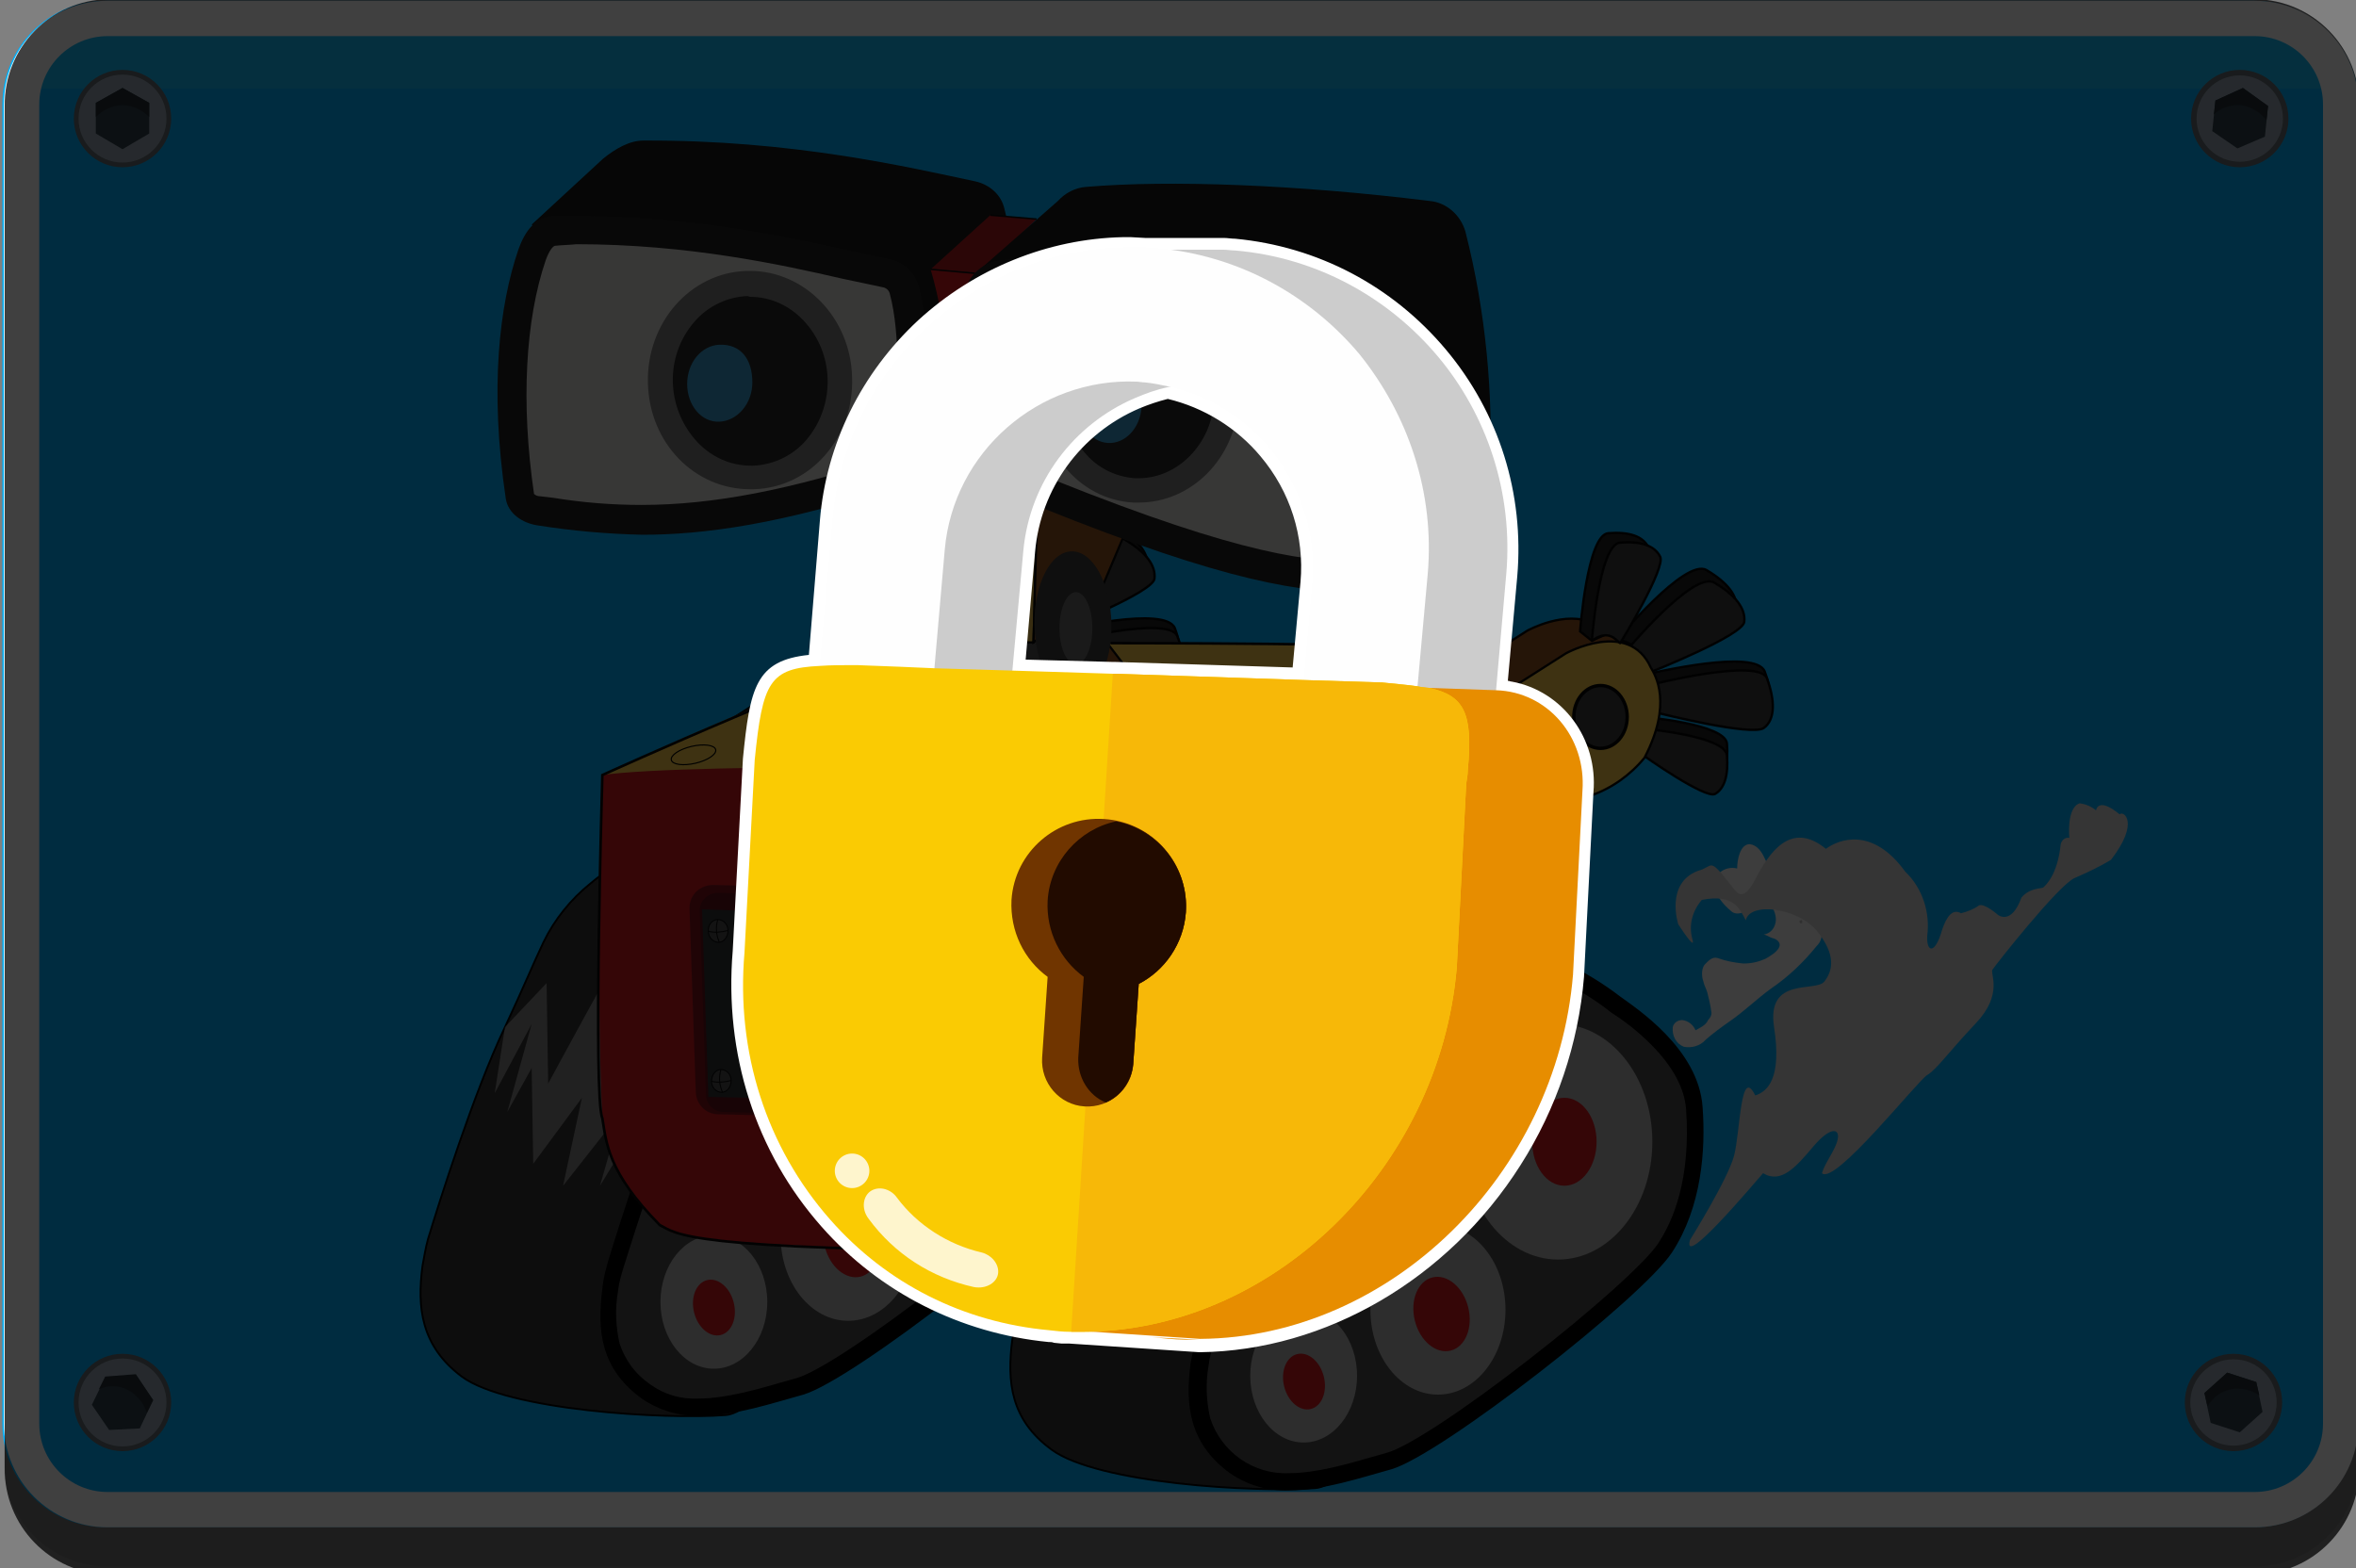 <?xml version="1.0" encoding="utf-8"?>
<!-- Generator: Adobe Illustrator 23.0.2, SVG Export Plug-In . SVG Version: 6.00 Build 0)  -->
<svg version="1.1" id="Layer_1" xmlns="http://www.w3.org/2000/svg" xmlns:xlink="http://www.w3.org/1999/xlink" x="0px" y="0px"
	 viewBox="0 0 300 199.7" style="enable-background:new 0 0 300 199.7;" xml:space="preserve">
<rect x="0" y="0" width="300" height="199.7" fill="#808080" stroke="none"/>
<style type="text/css">
	.st0{fill:#757575;}
	.st1{fill:#00B1FF;}
	.st2{fill:#15BDF9;}
	.st3{fill:#FFFFFF;}
	.st4{fill:#626C72;}
	.st5{fill:#96A5B3;}
	.st6{fill:#2F3E4A;}
	.st7{fill:#222D35;}
	.st8{fill:#353535;stroke:#000000;stroke-width:0.24;stroke-linejoin:round;}
	.st9{fill:#4D4D4D;}
	.st10{fill:#B3B3B3;}
	.st11{opacity:0.41;fill:#F9F7F7;enable-background:new    ;}
	.st12{fill:#D3161D;}
	.st13{fill:#945320;stroke:#050505;stroke-width:0.29;stroke-miterlimit:10;}
	.st14{fill:#1E1E1E;stroke:#050505;stroke-width:0.3;stroke-miterlimit:10;}
	.st15{fill:#3A3A3A;stroke:#050505;stroke-width:0.3;stroke-miterlimit:10;}
	.st16{fill:#F8C946;stroke:#050505;stroke-width:0.29;stroke-miterlimit:10;}
	.st17{fill:#3A3A3A;stroke:#050505;stroke-width:0.3;stroke-linejoin:round;}
	.st18{fill:#3A3A3A;stroke:#050505;stroke-width:0.43;stroke-miterlimit:10;}
	.st19{fill:#F8C946;}
	.st20{fill:#683919;}
	.st21{fill:#945320;}
	.st22{fill:#7F1119;}
	.st23{fill:#5E0E18;}
	.st24{fill:#352F49;}
	.st25{fill:#E41E00;}
	.st26{fill:#FFFE28;}
	.st27{fill:#18FF08;}
	.st28{fill:#DBDDDD;}
	.st29{fill:#0FB0DB;}
	.st30{fill:#303435;}
	.st31{fill:url(#SVGID_1_);stroke:#0A0A0A;stroke-width:0.13;stroke-miterlimit:10;}
	.st32{fill:none;stroke:#0A0A0A;stroke-width:0.13;stroke-miterlimit:10;}
	.st33{fill:url(#SVGID_2_);stroke:#0A0A0A;stroke-width:0.13;stroke-miterlimit:10;}
	.st34{fill:url(#SVGID_3_);stroke:#0A0A0A;stroke-width:0.13;stroke-miterlimit:10;}
	.st35{fill:url(#SVGID_4_);stroke:#0A0A0A;stroke-width:0.13;stroke-miterlimit:10;}
	.st36{fill:none;stroke:#070707;stroke-width:0.16;stroke-miterlimit:10;}
	.st37{fill:none;stroke:#070707;stroke-width:0.33;stroke-miterlimit:10;}
	.st38{fill:#ADADAD;stroke:#080000;stroke-width:0.33;stroke-miterlimit:10;}
	.st39{fill:#515051;stroke:#000000;stroke-width:0.33;stroke-linejoin:round;}
	.st40{fill:#8E8A8B;stroke:#000000;stroke-width:0.28;stroke-linejoin:round;}
	.st41{fill:#161616;}
	.st42{fill:#E2B647;stroke:#070707;stroke-width:0.28;stroke-miterlimit:10;}
	.st43{fill:#945320;stroke:#070707;stroke-width:0.28;stroke-miterlimit:10;}
	.st44{fill:#3A3A3A;}
	.st45{fill:#666666;}
	.st46{fill:#AA161D;}
	.st47{fill:none;}
	.st48{fill:#DDDBD7;}
	.st49{fill:#212121;}
	.st50{fill:#282828;}
	.st51{fill:#7C7C7C;}
	.st52{fill:#389CCE;}
	.st53{fill:#BFBFBF;}
	.st54{fill:#F2F2F2;}
	.st55{fill:#D3D3D3;}
	.st56{fill:#F2F2F2;stroke:#BFBFBF;stroke-width:0.19;stroke-miterlimit:10;}
	.st57{fill:#020202;stroke:#020202;stroke-width:0.19;stroke-miterlimit:10;}
	.st58{fill:none;stroke:#0A0A0A;stroke-width:0.19;stroke-miterlimit:10;}
	.st59{fill:#F8C946;stroke:#000000;stroke-width:0.14;stroke-miterlimit:10;}
	.st60{opacity:0.75;enable-background:new    ;}
	.st61{fill:#E78D00;}
	.st62{fill:#FACB03;}
	.st63{fill:#CCCCCC;}
	.st64{fill:#FEFEFE;}
	.st65{fill:#F7B808;}
	.st66{fill:#703500;}
	.st67{fill:#220B00;}
	.st68{opacity:0.8;fill:#FFFFFF;}
</style>
<title>guide_speed_lock</title>
<path class="st0" d="M13.7,5.1h273.4c7.3,0,13.2,5.9,13.2,13.2v168c0,7.3-5.9,13.2-13.2,13.2c0,0,0,0,0,0H13.7
	c-7.3,0-13.2-5.9-13.2-13.2v-168C0.5,11,6.4,5.1,13.7,5.1z"/>
<path class="st1" d="M300.2,13.3v168c0,7.3-5.9,13.2-13.2,13.2H13.5c-7.3,0-13.2-5.9-13.2-13.2l0,0v-168C0.3,6,6.2,0.1,13.5,0.1
	c0,0,0,0,0,0H287C294.3,0.1,300.2,6,300.2,13.3z"/>
<path class="st2" d="M300.2,11.3H0.6c1-6.4,6.6-11.1,13-11.1h273.4C293.6,0.2,299.1,4.9,300.2,11.3z"/>
<path class="st3" d="M287.1,4.6c4.8,0,8.7,3.9,8.7,8.7v168c0,4.8-3.9,8.7-8.7,8.7H13.7c-4.8,0-8.7-3.9-8.7-8.7v-168
	c0-4.8,3.9-8.7,8.7-8.7H287.1 M287.1,0.1H13.7C6.4,0.1,0.5,6,0.5,13.3v168c0,7.3,5.9,13.2,13.2,13.2h273.4c7.3,0,13.2-5.9,13.2-13.2
	l0,0v-168C300.3,6,294.4,0.1,287.1,0.1z"/>
<circle class="st4" cx="285.2" cy="15.1" r="6.2"/>
<circle class="st5" cx="285.2" cy="15.1" r="5.5"/>
<polygon class="st6" points="288.8,13.5 288.4,17.4 284.9,18.9 281.7,16.7 282.1,12.8 285.6,11.2 "/>
<path class="st7" d="M288.8,13.5l-0.2,1.8c-0.8-1-1.9-1.7-3.2-1.9c-1.3-0.1-2.6,0.3-3.5,1.2l0.2-1.8l3.5-1.6L288.8,13.5z"/>
<circle class="st4" cx="15.6" cy="15.1" r="6.2"/>
<circle class="st5" cx="15.6" cy="15.1" r="5.6"/>
<polygon class="st6" points="19,13.1 19,17 15.6,19 12.2,17 12.2,13.1 15.6,11.2 "/>
<path class="st7" d="M19,13.1v1.8c-0.9-0.9-2.1-1.5-3.4-1.5c-1.3,0-2.5,0.6-3.4,1.5v-1.8l3.4-1.9L19,13.1z"/>
<circle class="st4" cx="15.6" cy="178.6" r="6.2"/>
<circle class="st5" cx="15.6" cy="178.6" r="5.6"/>
<polygon class="st6" points="19.5,178.3 17.8,181.9 13.9,182.1 11.7,178.9 13.4,175.4 17.3,175.1 "/>
<path class="st7" d="M19.5,178.3l-0.8,1.6c-0.4-1.2-1.2-2.2-2.4-2.9c-1.2-0.6-2.5-0.6-3.7-0.1l0.8-1.6l3.9-0.3L19.5,178.3z"/>
<circle class="st4" cx="284.4" cy="178.6" r="6.2"/>
<circle class="st5" cx="284.4" cy="178.6" r="5.5"/>
<polygon class="st6" points="287.3,176 288.1,179.8 285.2,182.4 281.5,181.2 280.7,177.4 283.6,174.8 "/>
<path class="st7" d="M287.3,176l0.4,1.7c-1-0.7-2.3-1-3.6-0.8c-1.3,0.3-2.4,1.1-3,2.2l-0.4-1.7l2.9-2.6L287.3,176z"/>
<path class="st8" d="M53.8,161.2c0.2-1.1,0.4-2.3,0.7-3.4c1.4-4.6,5.8-18.6,9.8-27c2.3-4.9,3.7-8.3,4.9-10.8c1.4-2.9,3.5-5.5,6-7.5
	c2-1.7,4.2-3,6.6-4c3.8-1.5,8-1.4,12.1-0.8c10.1,1.5,15.6,1.7,17.6,2.4c1.9,1.3,10.3,10.2,10.8,17.7c0.4,5.4-0.1,12.7-3.9,18.5
	s-19.3,33.4-26,33.9c-7.8,0.6-27.8-0.6-33.6-4.9C53.6,171.4,53.1,166.5,53.8,161.2z"/>
<path class="st9" d="M89.1,179.2c-2.4,0.1-4.8-0.6-6.8-2c-4.7-3.5-5.2-7.7-4.5-13c0.1-1.1,0.4-2.1,0.7-3.2
	c1.3-4.2,5.8-18.4,9.7-26.8c1.3-2.7,2.3-5,3.1-6.9c0.7-1.5,1.3-2.8,1.8-4c1.3-2.8,3.3-5.2,5.7-7.1c1.9-1.6,4-2.9,6.3-3.8
	c2.2-0.8,4.6-1.3,7-1.3c1.5,0,3,0.2,4.4,0.5c5,1.2,9.6,3.3,13.7,6.4l0.5,0.3l0.2,0.2c6.2,4.3,9.5,8.7,9.8,13.1
	c0.3,5,0,12.2-3.8,17.8c-1.7,2.5-8.4,8.6-16.7,15c-8.5,6.6-15.7,11.3-18.5,12.1l-1.4,0.4C96.9,178,92.8,179.2,89.1,179.2z"/>
<path d="M112,110.1v2.3c1.4,0,2.8,0.2,4.2,0.5c4.8,1.1,9.3,3.2,13.3,6.2l0.5,0.3l0.2,0.2c2,1.3,3.8,2.8,5.4,4.5
	c2.4,2.6,3.7,5.1,3.9,7.7c0.6,8.8-1.6,14.1-3.6,17.1c-1.6,2.4-8.3,8.5-16.4,14.7c-8.2,6.4-15.5,11.2-18.1,11.9l-1.4,0.4
	c-3.5,1-7.5,2.2-11.1,2.2c-2.2,0.1-4.3-0.5-6.1-1.8c-1.9-1.3-3.2-3.1-3.9-5.2c-0.5-2.2-0.6-4.4-0.2-6.7c0.1-1,0.4-2,0.7-3
	c1.3-4.1,5.7-18.3,9.7-26.7c1.3-2.8,2.3-5,3.2-6.9c0.7-1.5,1.3-2.8,1.8-3.9c1.3-2.6,3.1-4.9,5.4-6.7c1.8-1.5,3.8-2.8,6-3.7
	c2.1-0.8,4.3-1.2,6.5-1.2L112,110.1 M112,110.1c-2.5,0-5,0.4-7.3,1.3c-2.4,1-4.6,2.3-6.6,4c-2.5,2-4.6,4.6-6,7.5
	c-1.2,2.5-2.6,5.9-4.9,10.8c-4,8.4-8.4,22.4-9.8,27c-0.3,1.1-0.6,2.2-0.7,3.4c-0.7,5.4-0.2,10.2,5,14c2.2,1.5,4.8,2.3,7.5,2.2
	c4.4,0,9.1-1.6,13.1-2.7c6.4-1.9,31.9-21.8,35.7-27.6s4.3-13.1,3.9-18.5c-0.5-7.5-8.6-12.7-10.5-14.1c-4.3-3.3-9.3-5.6-14.6-6.9
	C115.2,110.3,113.6,110.1,112,110.1L112,110.1z"/>
<ellipse class="st10" cx="123.3" cy="136" rx="12" ry="15"/>
<ellipse class="st10" cx="108" cy="157.4" rx="8.6" ry="10.8"/>
<ellipse class="st10" cx="90.9" cy="165.8" rx="6.8" ry="8.5"/>
<path class="st11" d="M64.3,130.8l5.3-5.6l0.2,12.8c0,0,9.6-17.8,9.5-17s-2.9,10.8-2.9,10.8l6.4-6.6L80,136l6.8-6.5l-1.5,5.5l2.7-3
	l-11.6,19l2.7-9.4l-7.4,9.4l2.4-11.2l-6.2,8.4L67.7,136l-3.1,5.6l3.1-11.2l-4.7,8.8L64.3,130.8z"/>
<polygon class="st11" points="92.2,107.5 84.1,111.5 92.2,109.5 85.9,113.7 97.7,109.3 95.4,111.5 103.7,108.9 "/>
<ellipse class="st12" cx="124.1" cy="136" rx="4.1" ry="5.6"/>
<ellipse transform="matrix(0.971 -0.241 0.241 0.971 -34.862 30.816)" class="st12" cx="108.4" cy="157.8" rx="3.5" ry="4.8"/>
<ellipse transform="matrix(0.971 -0.241 0.241 0.971 -37.459 26.846)" class="st12" cx="90.9" cy="166.4" rx="2.6" ry="3.6"/>
<path class="st13" d="M130.9,78c0.7,1.8,1.1,5.1-1.5,10.1c-1.8,2.2-4.2,3.9-6.8,4.8c-2.4,0.9-20.9,7-28.5,9.5l-0.8,4.2l-4.9-2.9l0,0
	c-0.3-0.2-0.6-0.5-0.9-0.8c-0.9-2-1.2-4.2-1-6.3c0.4-1.1,0.3-1,1.9-2l31.1-19.8c0,0,4.9-2.7,8.4-0.9l0.4,0.2l0,0l4.5,2.7L130.9,78z"
	/>
<path class="st14" d="M130.9,76.1c0,0,8.7-10.5,11.4-8.9s4,3.3,3.8,5s-11.4,6.2-12.2,6.5S134,76.2,130.9,76.1z"/>
<path class="st15" d="M131.8,77.6c0,0,8.7-10.5,11.4-8.9s4,3.3,3.8,5s-11.4,6.2-12.2,6.5S134.9,77.7,131.8,77.6z"/>
<path class="st14" d="M133.9,80.5c1.9-0.4,14.5-3.4,15.7-0.5c1,2.7,0.9,4.7-0.5,5.8s-13.8-1.5-14.6-1.7S136.3,82.3,133.9,80.5z"/>
<path class="st15" d="M135.1,81.8c0,0,13.7-3.5,14.8-0.8s1.1,5.2-0.4,6.3s-13-1.8-13.9-2S137.6,83.5,135.1,81.8z"/>
<path class="st14" d="M134.2,85.8c0,0,10.4,0.9,10.6,3.4s-0.3,4.2-1.5,4.9s-8.9-4.7-9.4-5.1S135.5,88,134.2,85.8z"/>
<path class="st15" d="M134.2,87.3c0,0,10.4,0.9,10.6,3.4s-0.3,4.2-1.5,4.9s-8.9-4.7-9.4-5.1S135.5,89.5,134.2,87.3z"/>
<path class="st16" d="M93.2,97.5l31.1-19.8c0,0,8-4.4,10.8,1.8c0.6,1,2.7,4.6-0.8,11.5c-1.8,2.2-4.2,3.9-6.8,4.8
	c-3,1.2-31.7,10.6-31.7,10.6c-1.1,0.8-2.6,0.6-3.3-0.5c0,0-0.1-0.1-0.1-0.1c-0.9-2-1.2-4.2-1-6.3C91.8,98.4,91.7,98.5,93.2,97.5z"/>
<path class="st14" d="M126.1,75c0,0,0.9-12.3,3.6-12.5c2.6-0.2,4.4,0.4,5.1,1.8c0.7,1.4-4.7,10.4-5.1,11c-0.7,0.2-1.4,0.6-2,0.9
	C127.7,76.2,127.1,75.7,126.1,75z"/>
<path class="st17" d="M127.6,76.1c0,0,0.9-12.3,3.6-12.5s4.4,0.4,5.1,1.8s-4.7,10.4-5.1,11C130.7,76.2,129.8,74.6,127.6,76.1z"/>
<ellipse class="st18" cx="128.7" cy="85.8" rx="3.4" ry="4"/>
<path class="st19" d="M76.7,98.7c0,0,28.6-13.7,41.5-16c0,0,34.6-1.9,64.4,0.1c-3.5,2.6-33.7,15.1-38,16S88.1,100.4,76.7,98.7z"/>
<path class="st20" d="M135.2,95.6c0,0,11.6-6.8,12.8-7.2s-22.3-1.2-22.3-1.2s-11.3,6.4-12.1,7.2S135.2,95.6,135.2,95.6z"/>
<path class="st21" d="M182.9,82.7c0,0,2.8,49.3-0.9,61.8c-3.7,3.1-29.1,14.6-37.2,14.6c-0.9-5.6-2.1-56.3,0.1-60.4
	C148,96.3,170.6,86.2,182.9,82.7z"/>
<path class="st12" d="M76.7,98.7c0,0-0.9,25.2,0,43.7c0.4,7.1,7.2,14,8.4,14.3c2.6,2.4,62.3,3.8,65.9,1.4c-4.3-3.8-6.7-9.3-6.6-15.1
	c0.1-12.3,0.6-29.4,0.6-44.3C142.7,97.6,87.4,97.1,76.7,98.7z"/>
<path class="st22" d="M130.1,113.6l-39.3-0.9c-1.6,0-3,1.2-3,2.9c0,0,0,0,0,0v0.2l0.8,23.3c0.1,1.6,1.3,2.8,2.9,2.8l39.3,0.9
	c1.6,0,2.9-1.2,3-2.8c0,0,0,0,0,0v-0.2l-0.8-23.3C132.9,114.8,131.7,113.6,130.1,113.6z"/>
<path class="st23" d="M130.8,114.7l-39.4-1c-1.2,0-2.3,1-2.3,2.2c0,0,0,0,0,0v0.1l0.8,23.4c0,1.2,1,2.2,2.2,2.2l39.4,1.1
	c1.3,0,2.3-1,2.3-2.2c0,0,0,0,0,0v-0.1l-0.8-23.5C133,115.7,132,114.7,130.8,114.7z"/>
<path class="st24" d="M105.4,125.9l24.2,0.4c0.8,0,1.5-0.6,1.5-1.5l0,0l-0.3-6.9c0-0.8-0.6-1.5-1.4-1.5c0,0,0,0,0,0l-24.2-0.4
	c-0.8,0-1.5,0.7-1.5,1.5l0.3,6.9C104,125.2,104.6,125.9,105.4,125.9z"/>
<ellipse transform="matrix(1 -8.725042e-03 8.725042e-03 1 -1.054 1.1)" class="st25" cx="125.5" cy="121.4" rx="2.8" ry="3.5"/>
<ellipse transform="matrix(1 -8.726535e-03 8.726535e-03 1 -1.053 1.025)" class="st26" cx="116.9" cy="121.2" rx="2.8" ry="3.5"/>
<ellipse transform="matrix(1 -8.726535e-03 8.726535e-03 1 -1.054 0.952)" class="st27" cx="108.6" cy="121.2" rx="2.8" ry="3.5"/>
<path class="st28" d="M110.3,131.9l19.1,0.4c0.8,0,1.5-0.7,1.5-1.5c0,0,0,0,0,0l0,0c0-0.8-0.7-1.5-1.5-1.5l-19.1-0.4
	c-0.8,0-1.5,0.7-1.5,1.5l0,0C108.8,131.2,109.5,131.9,110.3,131.9z"/>
<path class="st29" d="M121.2,141.3l8.5,0.1c0.8,0,1.5-0.7,1.5-1.5l0,0c0-0.8-0.7-1.5-1.5-1.5c0,0,0,0,0,0l-8.5-0.1
	c-0.8,0-1.5,0.7-1.5,1.5c0,0,0,0,0,0l0,0C119.7,140.6,120.4,141.3,121.2,141.3z"/>
<path class="st29" d="M121.1,137l8.5,0.1c0.8,0,1.5-0.7,1.5-1.5l0,0c0-0.8-0.7-1.5-1.5-1.5c0,0,0,0,0,0l-8.5-0.1
	c-0.8,0-1.5,0.7-1.5,1.5l0,0l0,0C119.6,136.3,120.2,137,121.1,137C121.1,137,121.1,137,121.1,137z"/>
<polygon class="st30" points="101,116.2 89.4,115.8 90.2,139.7 101.9,139.9 "/>
<radialGradient id="SVGID_1_" cx="-9311.841" cy="171.549" r="1.25" gradientTransform="matrix(-1.579 5.210957e-02 5.210957e-02 1.579 -14632.456 333.939)" gradientUnits="userSpaceOnUse">
	<stop  offset="0.2" style="stop-color:#666666"/>
	<stop  offset="0.57" style="stop-color:#585858"/>
	<stop  offset="1" style="stop-color:#4D4D4D"/>
</radialGradient>
<path class="st31" d="M91.4,117.1c0.7,0,1.3,0.6,1.3,1.4c0,0.8-0.5,1.5-1.2,1.5c-0.7,0-1.3-0.6-1.3-1.4
	C90.1,117.8,90.7,117.1,91.4,117.1z"/>
<path class="st32" d="M91.4,117.1c-0.3,1-0.2,2,0.2,2.9"/>
<path class="st32" d="M92.7,118.5c-0.8,0.2-1.7,0.3-2.5,0.1"/>
<radialGradient id="SVGID_2_" cx="-9318.001" cy="182.623" r="1.25" gradientTransform="matrix(-1.58 4.740000e-02 4.740000e-02 1.58 -14641.64 292.329)" gradientUnits="userSpaceOnUse">
	<stop  offset="0.2" style="stop-color:#666666"/>
	<stop  offset="0.57" style="stop-color:#585858"/>
	<stop  offset="1" style="stop-color:#4D4D4D"/>
</radialGradient>
<path class="st33" d="M99.7,136.8c0.7,0,1.3,0.6,1.3,1.4s-0.5,1.5-1.2,1.5s-1.3-0.6-1.3-1.4S99,136.8,99.7,136.8z"/>
<path class="st32" d="M100.1,136.4c-0.3,1-0.2,2,0.2,2.9"/>
<path class="st32" d="M101.4,137.8c-0.8,0.2-1.7,0.3-2.5,0.1"/>
<radialGradient id="SVGID_3_" cx="-9311.7" cy="183.609" r="1.25" gradientTransform="matrix(-1.579 5.210957e-02 5.210957e-02 1.579 -14632.457 333.929)" gradientUnits="userSpaceOnUse">
	<stop  offset="0.2" style="stop-color:#666666"/>
	<stop  offset="0.57" style="stop-color:#585858"/>
	<stop  offset="1" style="stop-color:#4D4D4D"/>
</radialGradient>
<path class="st34" d="M91.8,136.2c0.7,0,1.3,0.6,1.3,1.4s-0.5,1.5-1.2,1.5c-0.7,0-1.3-0.6-1.3-1.4C90.6,136.9,91.1,136.2,91.8,136.2
	z"/>
<path class="st32" d="M91.8,136.2c-0.3,1-0.2,2,0.2,2.9"/>
<path class="st32" d="M93.1,137.6c-0.8,0.2-1.7,0.3-2.5,0.1"/>
<radialGradient id="SVGID_4_" cx="-9316.37" cy="171.769" r="1.25" gradientTransform="matrix(-1.579 5.210957e-02 5.210957e-02 1.579 -14632.454 333.929)" gradientUnits="userSpaceOnUse">
	<stop  offset="0.2" style="stop-color:#666666"/>
	<stop  offset="0.57" style="stop-color:#585858"/>
	<stop  offset="1" style="stop-color:#4D4D4D"/>
</radialGradient>
<path class="st35" d="M98.6,117.2c0.7,0,1.3,0.6,1.3,1.4s-0.5,1.5-1.2,1.5c-0.7,0-1.3-0.6-1.3-1.4C97.3,117.9,97.9,117.2,98.6,117.2
	z"/>
<path class="st32" d="M98.6,117.2c-0.3,1-0.2,2,0.2,2.9"/>
<path class="st32" d="M99.9,118.6c-0.8,0.2-1.7,0.3-2.5,0.1"/>
<path class="st36" d="M130.9,130.8c-2.1-0.5-4.3-0.5-6.4,0.2c-3.1,1.1-3.3-1.6-4.7-1.5s-1.7,2.2-3.7,2.1s-1.3-0.9-2.3-0.9
	s-0.9,1-1.8,0.9s-1.3-2.8-1.8-2.7"/>
<path class="st37" d="M115.7,83.2c-7.3,1.1-39,15.5-39,15.5s-1.2,41.1,0,43.7c0.5,3,0.6,6.8,7.3,13.6c2.2,1.1,2.8,3.2,47.8,3.3"/>
<path class="st37" d="M141.4,81.9c0,0,39.9,0,41.6,0.8c0,0,1.4,34.2,1,36.2"/>
<path class="st8" d="M128.9,170.6c0.2-1.1,0.4-2.3,0.7-3.4c1.4-4.6,5.8-18.6,9.8-27c2.3-4.9,3.7-8.3,4.9-10.9c1.4-2.9,3.5-5.5,6-7.5
	c2-1.7,4.2-3,6.6-4c3.8-1.5,8-1.4,12-0.8c10.1,1.5,15.6,1.7,17.6,2.4c1.9,1.4,10.3,10.2,10.8,17.7c0.4,5.4-0.1,12.7-3.9,18.5
	s-19.2,33.4-25.9,33.9c-7.8,0.6-27.8-0.6-33.6-4.9C128.7,180.8,128.2,176,128.9,170.6z"/>
<path class="st9" d="M164.2,188.6c-2.4,0.1-4.8-0.6-6.8-2c-4.7-3.5-5.2-7.7-4.5-13c0.1-1.1,0.4-2.1,0.7-3.2
	c1.3-4.2,5.8-18.4,9.7-26.8c1.3-2.7,2.3-5,3.1-6.9c0.7-1.5,1.3-2.8,1.8-4c1.3-2.8,3.3-5.2,5.7-7.1c1.9-1.6,4-2.9,6.3-3.8
	c2.2-0.8,4.6-1.3,7-1.3c1.5,0,3,0.2,4.4,0.5c5,1.1,9.6,3.3,13.7,6.4l0.5,0.3l0.2,0.2c6.2,4.3,9.5,8.7,9.8,13.1
	c0.3,5,0,12.2-3.8,17.8c-1.7,2.5-8.4,8.6-16.6,15c-8.5,6.6-15.7,11.4-18.5,12.1l-1.4,0.4C172,187.4,167.9,188.6,164.2,188.6z"/>
<path d="M187.1,119.5v2.3c1.4,0,2.8,0.2,4.2,0.5c4.8,1.1,9.3,3.2,13.3,6.2l0.5,0.4l0.3,0.2c2,1.3,3.8,2.8,5.4,4.5
	c2.4,2.6,3.7,5.1,3.9,7.7c0.6,8.8-1.6,14.1-3.6,17.1c-1.6,2.4-8.4,8.5-16.4,14.7c-8.2,6.4-15.5,11.2-18.1,11.9l-1.4,0.4
	c-3.5,1-7.5,2.2-11.1,2.2c-4.5,0.2-8.6-2.7-10-7c-0.5-2.2-0.6-4.5-0.2-6.7c0.1-1,0.4-2,0.7-3c1.3-4.2,5.8-18.4,9.7-26.7
	c1.3-2.7,2.3-5,3.1-6.9c0.7-1.5,1.3-2.8,1.8-3.9c1.3-2.6,3.1-4.9,5.4-6.7c1.8-1.5,3.8-2.8,6-3.7c2.1-0.8,4.3-1.2,6.5-1.2
	L187.1,119.5 M187.1,119.5c-2.5,0-5,0.4-7.4,1.3c-2.4,1-4.6,2.3-6.6,4c-2.5,2-4.6,4.6-6,7.5c-1.2,2.5-2.6,5.9-4.9,10.9
	c-4,8.4-8.4,22.4-9.8,27c-0.3,1.1-0.6,2.2-0.8,3.4c-0.7,5.3-0.2,10.2,5,14c2.2,1.5,4.8,2.3,7.5,2.2c4.4,0,9.1-1.6,13.1-2.7
	c6.4-1.9,31.9-21.8,35.7-27.6s4.3-13.1,3.9-18.5c-0.5-7.5-8.6-12.7-10.5-14.1c-4.3-3.3-9.3-5.7-14.6-6.9
	C190.3,119.7,188.7,119.5,187.1,119.5L187.1,119.5z"/>
<ellipse class="st10" cx="198.4" cy="145.4" rx="12" ry="15"/>
<ellipse class="st10" cx="183.1" cy="166.8" rx="8.6" ry="10.8"/>
<ellipse class="st10" cx="166" cy="175.2" rx="6.8" ry="8.5"/>
<path class="st11" d="M139.4,140.2l5.3-5.6l0.1,12.8c0,0,9.6-17.8,9.5-17s-2.9,10.8-2.9,10.8l6.4-6.6l-2.8,10.8l6.8-6.5l-1.5,5.5
	l2.7-2.9l-11.6,19l2.6-9.4l-7.4,9.4l2.4-11.2l-6.2,8.4l-0.1-12.2l-3.1,5.6l3.1-11.2l-4.7,8.8L139.4,140.2z"/>
<polygon class="st11" points="167.3,116.9 159.2,120.9 167.3,118.9 161,123.1 172.8,118.7 170.5,120.9 178.8,118.3 "/>
<ellipse class="st12" cx="199.2" cy="145.4" rx="4.1" ry="5.6"/>
<ellipse transform="matrix(0.971 -0.241 0.241 0.971 -34.916 49.208)" class="st12" cx="183.5" cy="167.2" rx="3.5" ry="4.8"/>
<ellipse transform="matrix(0.971 -0.241 0.241 0.971 -37.51 45.239)" class="st12" cx="166" cy="175.8" rx="2.6" ry="3.6"/>
<path class="st38" d="M161.3,163.9c0,0,1.9-3.9,7.7-2c1-2.5,3.1-9.3,13.6-8.6c-0.6-2.3-4.8-12.2,2.8-22.2c-3.1-1.3-5-2.2-8.8,2.6
	S160.8,162.7,161.3,163.9z"/>
<path class="st39" d="M136.4,70.2l0.3,18.6l-16.3,0.5c-2.7,0-5-4.1-5.1-9.2s2-9.3,4.8-9.4c1,0,1.9,0.5,2.5,1.2L136.4,70.2z"/>
<polygon class="st40" points="120.2,56.3 124.4,61.7 128.8,61.6 126.4,56.1 "/>
<path class="st41" d="M77.9,37.1c0.3,5-2.4,10.5-0.9,15.7c0.5,1.8,2.1,3.2,3.9,3.4c7.2,1,13.1,0.5,30.4-3.6l5.2,9.3l12.5-14.8
	l0.6-0.8l0,0c0.6-0.8,0.9-1.9,0.8-2.9c-0.2-5.7-1.1-11.3-2.5-16.8c-0.4-1.8-1.9-3.1-3.7-3.5c-8.5-1.8-23.3-5.3-42.3-5.2
	c-1.7,0-3.5,1-5.1,2.3l0,0l-9.1,8.4L77.9,37.1z"/>
<polygon class="st42" points="115.4,56.3 132.3,56 131.6,81.8 115.6,81.8 "/>
<polygon class="st43" points="145.1,63.5 140.2,75.1 131.6,81.8 132.3,56 "/>
<path class="st41" d="M129,52.7c0.5-0.2,1-0.6,1.3-1.1L129,52.7z"/>
<polygon class="st42" points="116.9,86.5 117.8,94.4 135.2,94.4 133.4,86.5 "/>
<polygon class="st43" points="141.3,82.3 145.9,88.3 135.2,94.4 133.4,86.5 "/>
<ellipse transform="matrix(1 -1.849943e-02 1.849943e-02 1 -1.447 2.54)" class="st44" cx="136.6" cy="79.5" rx="4.9" ry="9.3"/>
<ellipse class="st45" cx="137" cy="80" rx="2.1" ry="4.6"/>
<path class="st12" d="M118.5,34.3c0,0,5.3,0.5,8,0.6c-1.6,7.5-3.3,13.3,0.6,24c-7.5-0.9-7.6-0.5-7.6-0.5
	C121.2,50.4,120.8,42.1,118.5,34.3z"/>
<polygon class="st46" points="118.5,34.3 126.1,27.4 132,27.9 124.9,34.8 "/>
<line class="st47" x1="188.8" y1="63.5" x2="186.9" y2="65.2"/>
<path class="st41" d="M124.9,34.2l9,5.5c0.3,3.3,0.8,6.6,1.6,9.9c0.4,1.7,1.6,3.1,3.2,3.8c17.7,7.3,24.3,10.7,34,11.9l4.2,9.1
	l10-9.1l0,0l1.9-1.7c0.6-0.8,0.9-1.8,0.9-2.8c0.5-10.5-0.5-21.1-3.1-31.3c-0.6-2.1-2.4-3.7-4.5-3.9c-16.9-2.1-33.2-2.7-43.8-1.8
	c-1.4,0.1-2.7,0.8-3.6,1.8l0,0L124.9,34.2z"/>
<path class="st48" d="M172.4,73.5c-7,0-17.1-1.5-43.6-12.4c-1.1-0.4-1.9-1.4-2.1-2.5c-1.4-6.6-2.1-13.3-2.1-20
	c0-1.9,1.4-3.5,3.3-3.6c3.1-0.2,6.8-0.3,10.8-0.3c10.9,0.1,21.9,0.8,32.7,2.2c1.4,0.2,2.6,1.2,3,2.6c0.2,0.7,0.4,1.5,0.7,2.3
	c1.6,5.5,4.1,13.9,2.4,28.3c-0.1,1.9-1.6,3.4-3.4,3.6L172.4,73.5z"/>
<path class="st49" d="M138.6,36.4c10.9,0.1,21.7,0.8,32.5,2.2c0.7,0.1,1.3,0.6,1.4,1.2c0.2,0.8,0.4,1.5,0.7,2.3
	c1.7,5.7,4,13.5,2.3,27.5c0,1-0.7,1.8-1.7,1.9h-1.5c-6.8,0-16.7-1.5-42.8-12.3c-0.5-0.2-0.9-0.7-1-1.2c-1.3-6.5-2-13.1-2.1-19.7
	c0-0.9,0.7-1.6,1.6-1.7C131.1,36.5,134.7,36.4,138.6,36.4L138.6,36.4 M138.6,32.7c-4,0-7.7,0.1-10.9,0.4c-2.9,0.2-5.1,2.6-5,5.5
	c0,6.9,0.8,13.7,2.2,20.4c0.4,1.7,1.6,3.1,3.2,3.8c25.3,10.5,36.2,12.6,44.2,12.6c0.5,0,1.1,0,1.6,0c2.8-0.2,5-2.4,5.2-5.2
	c2-16.8-1.5-25.5-3.1-31.3c-0.6-2.1-2.4-3.7-4.5-3.9C160.6,33.6,149.6,32.8,138.6,32.7L138.6,32.7z"/>
<path class="st50" d="M145,62.4h-0.6c-3-0.2-5.7-1.6-7.6-3.9c-2-2.4-3-5.6-2.8-8.7c0.4-6.3,5.3-11.3,11.2-11.3c0.2,0,0.4,0,0.6,0
	c3,0.2,5.7,1.6,7.6,3.9c2,2.4,3,5.6,2.8,8.7C155.8,57.4,150.9,62.4,145,62.4L145,62.4z"/>
<path class="st51" d="M145.2,40h0.5c5.3,0.3,9.2,5.2,8.9,11c-0.3,5.5-4.6,9.9-9.6,9.9h-0.5c-2.6-0.2-4.9-1.4-6.5-3.4
	c-1.8-2.1-2.6-4.9-2.4-7.6C135.9,44.3,140.1,40,145.2,40 M145.2,36.9c-6.7,0-12.3,5.6-12.7,12.8c-0.4,7.5,4.8,13.9,11.8,14.3h0.7
	c6.7,0,12.3-5.6,12.7-12.8c0.4-7.5-4.8-13.9-11.8-14.3L145.2,36.9z"/>
<ellipse transform="matrix(6.000330e-02 -0.998 0.998 6.000330e-02 81.379 189.64)" class="st52" cx="141.4" cy="51.6" rx="4.8" ry="4"/>
<polygon class="st41" points="116.1,60.7 119.6,58.4 120.1,55.3 116.5,55.5 "/>
<path class="st48" d="M81.7,66.1c-3.8,0-7.7-0.3-11.5-0.9L68.5,65c-1.1-0.1-2.2-0.8-2.4-1.8c-2.2-15.3-0.4-25.2,1.5-30.8
	c0.7-2,1.7-3,2.9-3.1c0.9,0,1.9,0,2.8,0c14.4,0,26.4,2.6,34.3,4.4c2,0.4,3.7,0.8,5.1,1.1c1.1,0.2,2,1,2.3,2.1
	c1.5,5.5,1.1,13.5,0.8,18.7l-0.1,1.2c0,0.6-0.2,2.6-2,3.1C101.1,64.2,90.9,66.1,81.7,66.1L81.7,66.1z"/>
<path class="st49" d="M73.4,31.1c14.2,0,26.1,2.6,33.9,4.4c2,0.4,3.7,0.8,5.2,1.1c0.4,0.1,0.7,0.4,0.8,0.8c1.4,5.2,1,13,0.8,18.1
	c0,0.4,0,0.8-0.1,1.2c0,0.6-0.2,1.3-0.7,1.5c-12.6,4.2-22.6,6.1-31.6,6.1c-3.8,0-7.5-0.3-11.2-0.9l-1.7-0.2c-0.3,0-0.6-0.1-0.8-0.3
	c-1.7-11.6-1.1-22.2,1.5-29.8c0.4-1.1,0.9-1.8,1.2-1.8C71.6,31.2,72.5,31.2,73.4,31.1 M73.4,27.5c-0.9,0-1.9,0-2.8,0
	c-2.4,0-3.8,2-4.6,4.3c-2.4,7-3.7,17.6-1.6,31.7c0.3,1.9,2.1,3.1,4,3.4c4.4,0.7,8.9,1.1,13.4,1.2c7.7,0,17.7-1.3,32.8-6.3
	c2-0.8,3.3-2.7,3.2-4.8c0.3-5.4,0.9-14.3-0.8-20.5c-0.5-1.8-1.9-3.1-3.7-3.5C105.6,31.5,91.5,27.5,73.4,27.5L73.4,27.5z"/>
<path class="st50" d="M95.6,60.8c-6.2,0-11.2-5.3-11.4-12s4.7-12.5,11-12.7h0.3c6.2,0,11.2,5.3,11.4,12c0.1,3.2-1,6.4-3.1,8.9
	c-2,2.3-4.9,3.7-7.9,3.8L95.6,60.8z"/>
<path class="st51" d="M95.5,37.8c2.6,0,5,1.1,6.8,3c4,4.2,4.1,10.8,0.4,15.2c-1.7,2-4.2,3.2-6.8,3.3h-0.3c-2.6,0-5-1.1-6.8-3
	c-4-4.3-4.2-10.9-0.4-15.3c1.7-2,4.2-3.2,6.8-3.3L95.5,37.8 M95.5,34.5h-0.4c-7.2,0.2-12.8,6.6-12.6,14.3s6,13.5,13,13.5H96
	c7.2-0.2,12.8-6.6,12.5-14.3C108.3,40.5,102.5,34.5,95.5,34.5L95.5,34.5z"/>
<path class="st52" d="M87.5,48.9c0,2.7,1.8,4.9,4.1,4.8s4.2-2.3,4.2-5c0-3-1.5-4.9-4.2-4.8C89.3,44,87.5,46.2,87.5,48.9z"/>
<path class="st13" d="M206,83.5c0.7,1.8,1.1,5-1.5,10.1c-1.8,2.2-4.2,3.9-6.8,4.8c-2.4,0.9-20.9,7-28.5,9.5l-0.9,4.2l-4.9-2.9l0,0
	c-0.3-0.2-0.6-0.5-0.9-0.8c-0.9-2-1.2-4.2-1-6.3c0.4-1.1,0.4-1,1.9-2l31.1-19.8c0,0,4.9-2.7,8.4-0.9l0.4,0.2l0,0l4.5,2.7L206,83.5z"
	/>
<path class="st14" d="M205.9,81.5c0,0,8.7-10.5,11.4-8.9s4,3.3,3.8,5s-11.4,6.2-12.2,6.5S209,81.7,205.9,81.5z"/>
<path class="st15" d="M206.9,83.1c0,0,8.7-10.5,11.4-8.9s4,3.3,3.8,5s-11.4,6.2-12.2,6.5S210,83.2,206.9,83.1z"/>
<path class="st14" d="M209,86c1.9-0.4,14.5-3.4,15.7-0.5c1,2.7,0.9,4.7-0.5,5.8s-13.8-1.5-14.6-1.7S211.4,87.8,209,86z"/>
<path class="st15" d="M210.2,87.2c0,0,13.8-3.5,14.8-0.8s1.1,5.2-0.4,6.3s-13-1.8-13.9-2S212.7,89,210.2,87.2z"/>
<path class="st14" d="M209.3,91.3c0,0,10.4,0.9,10.6,3.4s-0.3,4.3-1.5,4.9s-8.9-4.7-9.4-5.1S210.6,93.4,209.3,91.3z"/>
<path class="st15" d="M209.3,92.8c0,0,10.4,0.9,10.6,3.4s-0.3,4.2-1.5,4.9s-8.9-4.7-9.4-5.1S210.6,94.9,209.3,92.8z"/>
<path class="st16" d="M168.3,103l31.1-19.8c0,0,8-4.4,10.8,1.8c0.6,1,2.8,4.6-0.8,11.5c-1.8,2.2-4.2,3.9-6.8,4.8
	c-3,1.1-31.7,10.6-31.7,10.6c-1.1,0.8-2.6,0.6-3.3-0.5c0,0-0.1-0.1-0.1-0.1c-0.9-2-1.2-4.2-1-6.3C166.9,103.9,166.8,104,168.3,103z"
	/>
<path class="st14" d="M201.2,80.4c0,0,0.9-12.3,3.6-12.5s4.4,0.4,5.1,1.8s-4.7,10.4-5.1,11c-0.7,0.2-1.4,0.6-2.1,0.9
	C202.7,81.6,202.2,81.2,201.2,80.4z"/>
<path class="st17" d="M202.7,81.6c0,0,0.9-12.3,3.6-12.5s4.4,0.4,5.1,1.8s-4.7,10.4-5.1,11C205.8,81.6,204.9,80,202.7,81.6z"/>
<ellipse class="st18" cx="203.8" cy="91.3" rx="3.4" ry="4"/>
<path class="st53" d="M229.6,125.8L229.6,125.8L229.6,125.8L229.6,125.8z"/>
<path class="st53" d="M229.7,125.7L229.7,125.7L229.7,125.7z"/>
<path class="st54" d="M215.9,131.2c-0.3-0.7-0.9-1.2-1.7-1.3c-0.6,0-1.1,0.4-1.2,0.9c-0.1,1.1,0.4,2.1,1.4,2.5
	c1,0.2,2.1-0.1,2.8-0.9c0.9-0.8,2-1.6,3-2.3c1.9-1.3,3.5-2.9,5.3-4.2c2.2-1.5,4.1-3.3,5.8-5.4c0.3-0.3,0.5-0.6,0.6-1
	c0.5-2.2,0.2-4.5-0.7-6.5c-0.5-0.9-1.3-1.5-2.2-1.8c-0.3-0.1-0.3,0-0.6,0s-0.8,0.2-1.1-0.1s-0.5-0.7-0.9-0.8s-0.4,0.4-0.8,0.5
	c-0.3-0.5-0.7-1-0.9-1.5c-0.4-0.9-1-1.7-1.9-1.8c-1.2,0-1.6,1.9-1.6,3.1c-0.8-0.2-1.6,0-2.2,0.5c-1.5,1.3-0.4,3.4,1.4,4.9
	c0.4,0.4,1,0.4,1.5,0.2c0.4-0.3,0.1-0.9,0.3-1.3c0.2-0.4,0.7-0.7,1.2-0.8c1.6-0.2,3.2,2.2,2.6,3.7c-0.2,0.6-0.7,1.1-1.4,1.2
	c0.4,0.1,0.8,0.4,1.2,0.5c0.1,0,0.2,0.1,0.3,0.1c1.6,1-1,2.3-1.3,2.5c-0.9,0.4-1.8,0.6-2.8,0.6c-1.1-0.1-2.2-0.3-3.3-0.7
	c-0.7-0.2-1.2,0.4-1.6,0.8s-0.5,1.4-0.2,2.2c0.1,0.5,0.4,1,0.5,1.4c0.2,0.8,0.4,1.6,0.5,2.4c0.1,0.4-0.1,0.8-0.4,1.1
	C217.2,130.6,216.4,130.9,215.9,131.2z"/>
<path class="st55" d="M215.2,157.9c0,0,4.8-7.7,5.6-10.7s0.8-11.6,2.7-7.7c1.6-0.5,3.4-2.2,2.4-8.7s5.3-4.4,6.4-5.8s1.5-3.4-0.9-6.4
	s-8.6-3.8-9.1-1.4c-0.8-1.5-1.5-3.4-5.6-2.6c-1.2,1.4-1.7,3.2-1.2,5c0.5,1.7-1.8-1.9-1.8-1.9s-1.7-5.2,2.5-6.8
	c2-0.5,1.3-1.9,4.1,1.7c0.7,0.8,1.5,2.7,3.2-0.6s4.5-7.6,9-3.9c1.6-1.2,5.9-2.9,10.1,2.9c2.2,2.1,3.2,5.2,2.8,8.2
	c-0.1,2.1,1,2.4,1.9-0.8c0.6-1.8,1.4-2.7,2.4-2.1c0.8-0.2,1.6-0.5,2.3-1c0.7-0.3,2.4,1.2,2.4,1.2s1.7,1.4,3-2.2
	c1.1-1.3,2.6-1.1,2.8-1.3s1.8-1.5,2.2-5.5c0.3-1,1.1-0.8,1.1-0.8s-0.4-3.8,1.3-4.4c0.8,0.1,1.5,0.4,2.1,0.9c0,0,0.2-1.8,3,0.5
	c0.5-0.5,2.6,1-1.1,5.8c-1.5,0.9-3,1.6-4.6,2.3c-2,0.8-10.2,11.2-10.5,11.7s1.4,3.1-2.1,6.8s-5,5.9-6.2,6.6s-11.8,14.1-13.4,12.5
	c0.4-1.4,1.7-2.9,2-4.3s-0.9-1.7-3.1,0.9s-4.1,4.8-6.4,3.4C223.1,151,214.1,161.7,215.2,157.9z"/>
<path class="st56" d="M229.3,117.3C229.3,117.3,229.3,117.3,229.3,117.3C229.2,117.3,229.2,117.4,229.3,117.3c-0.1,0.1,0,0.2,0,0.2
	c0.1,0,0.1,0,0.1-0.1c0,0,0,0,0,0c0-0.1,0-0.1-0.1-0.2C229.4,117.3,229.3,117.3,229.3,117.3"/>
<path class="st57" d="M119.6,58.4c1.7-0.1,3.5-0.1,5.2,0.2"/>
<line class="st58" x1="118.5" y1="34.3" x2="124.1" y2="34.8"/>
<line class="st58" x1="126.1" y1="27.4" x2="132" y2="27.9"/>
<ellipse transform="matrix(0.974 -0.227 0.227 0.974 -19.512 22.566)" class="st59" cx="88.3" cy="96.1" rx="2.9" ry="1.1"/>
<g>
	<path class="st60" d="M300.4,13.5v173.4c0.1,7.4-5.8,13.5-13.2,13.6H13.8c-7.4-0.1-13.3-6.2-13.2-13.6c0,0,0,0,0,0l0,0V13.5
		C0.5,6.1,6.4,0,13.8-0.1h273.4C294.6,0,300.5,6.1,300.4,13.5z"/>
	<g>
		<g>
			<g>
				<path class="st61" d="M188.8,146.4L188.8,146.4c-0.2,0-0.2,0-0.3-0.1l-7-2.4l7.3,0.9c0.2,0,0.5,0,0.7,0.1l-0.1,1.5L188.8,146.4z
					"/>
				<path class="st3" d="M188.7,145.7c0.2,0,0.5,0,0.7,0.1l-0.6,0C188.8,145.7,188.8,145.7,188.7,145.7 M188.9,144.1l-0.7,3
					c0.1,0,0.2,0.1,0.3,0.1l0.1,0l0.1,0l0.6,0l0.2-3C189.3,144.2,189.1,144.2,188.9,144.1L188.9,144.1z"/>
			</g>
			<g>
				<path class="st62" d="M190.8,146.6c-0.5,0-0.9,0-1.4-0.1l0.1-1.5l1.1,0.1c0,0,0.3,0,0.4,0L190.8,146.6z"/>
				<path class="st3" d="M189.5,145.7l1,0.1c0.1,0,0.2,0,0.3,0C190.3,145.8,189.9,145.8,189.5,145.7 M189.5,144.2l-0.2,3
					c0.5,0,1,0.1,1.5,0.1l0.3-3c-0.1,0-0.2,0-0.3,0l-0.1,0l-0.1,0L189.5,144.2L189.5,144.2z"/>
			</g>
			<g>
				<path class="st3" d="M152.7,171.4l-6.1-0.4c0,0-10.6-0.7-10.6-0.7c-0.1,0-0.4,0-0.4,0l-0.2,0c-0.1,0-0.2,0-0.2,0l-1-0.1
					c-0.3,0-0.6,0-0.8-0.1c-11-1-21.1-6.1-28.4-14.4c-8.2-9.3-12.2-21.6-11.1-34.6l1.3-24.5c1-9.7,1.9-12.2,8.4-12.6l1.6-17.8
					c1.7-19.8,18-35,37.9-35.4c0.2,0,0.5,0,0.8,0l2,0l6.7,0l3.2,0l0.1,0c0.5,0,1,0.1,1.5,0.1c10.3,0.9,19.6,5.8,26.3,13.8
					c6.7,8,9.8,18,8.9,28.3l-1.2,14c0.4,0,0.8,0.1,1.2,0.2c6.1,1.2,10.3,6.9,9.7,13.4l-1.2,23.4c-0.7,8.4-3.5,16.5-8,23.7
					C183.9,162.2,168.5,171.2,152.7,171.4L152.7,171.4L152.7,171.4z M141.7,85.1l23.6,0.8l1-11.6c0.5-6-1.3-11.9-5.2-16.6
					c-3.2-3.8-7.6-6.5-12.4-7.6c-1.3,0.3-2.6,0.7-3.9,1.3c-7.8,3.3-13,10.5-13.8,18.9l-1.3,14.5L141.7,85.1z"/>
				<path class="st3" d="M144,31.7l1.8,0l6.7,0l3.2,0c0.5,0,1,0.1,1.5,0.1c10.4,0.9,19.5,6,25.8,13.5c6.3,7.5,9.7,17.3,8.8,27.8
					L190.5,88c0.6,0,1.2,0.1,1.8,0.2c5.7,1.1,9.7,6.4,9.1,12.6l-1.2,23.4c-0.7,8.5-3.5,16.5-7.9,23.3c-8.7,13.7-23.4,23-39.5,23.1
					h-0.1l-6-0.4l-10.6-0.7c0,0,0,0,0,0c-0.2,0-0.3,0-0.5,0c-0.1,0-0.2,0-0.3,0l-1-0.1c-0.2,0-0.5,0-0.7-0.1
					c-10.9-1-20.7-5.9-27.9-14.1c-8.1-9.2-12-21.3-10.9-34l1.3-24.5c1-10,1.9-11.7,8.3-12l1.6-18.4c1.7-19.5,18-34.3,37.1-34.7
					c0.2,0,0.5,0,0.8,0H144 M166,86.7l1.1-12.3c0.6-6.4-1.6-12.5-5.4-17.2c-3.3-3.9-7.8-6.8-13-7.9c0,0,0,0,0,0
					c-1.4,0.3-2.8,0.8-4.2,1.4c-7.7,3.3-13.4,10.6-14.2,19.5l-1.4,15.3l12.7,0.4l0.3,0L166,86.7 M144,30.2L144,30.2h-0.2
					c-0.3,0-0.6,0-0.8,0c-9.6,0.2-18.9,4-26.1,10.6c-7.2,6.7-11.7,15.7-12.5,25.5L103,83.4c-6.8,0.7-7.5,4.2-8.4,13.2l0,0l0,0
					l-1.3,24.5c-1.1,13.1,2.9,25.6,11.3,35.1c7.4,8.4,17.7,13.6,28.9,14.7c0.2,0,0.5,0,0.7,0.1l1,0.1c0.1,0,0.1,0,0.2,0l0.1,0l0.1,0
					l0.1,0c0.1,0,0.1,0,0.2,0c0.1,0,0.2,0,0.3,0l10.5,0.7l6,0.4l0,0h0h0.1c16-0.2,31.6-9.3,40.8-23.8c4.6-7.2,7.4-15.5,8.1-24
					l1.2-23.5c0.6-6.8-3.9-12.9-10.4-14.1c-0.2,0-0.3-0.1-0.5-0.1l1.2-13.3c0.9-10.5-2.3-20.8-9.1-28.9
					c-6.8-8.1-16.3-13.1-26.8-14.1c-0.5,0-1-0.1-1.5-0.1l-0.1,0l0,0l0,0l-3.2,0l-6.7,0L144,30.2L144,30.2L144,30.2z M130.6,84
					l1.2-13.7c0.7-8.1,5.8-15.1,13.3-18.3c1.2-0.5,2.4-0.9,3.6-1.2c4.6,1.1,8.8,3.7,11.8,7.3c3.8,4.5,5.6,10.2,5.1,16l-1,10.9
					l-22.5-0.7l-0.3,0L130.6,84L130.6,84z"/>
			</g>
		</g>
		<path class="st61" d="M152.7,170.6h-0.6c-0.4,0-0.8,0-1.2,0c-1.4,0-2.8-0.2-4.2-0.3L152.7,170.6z"/>
		<path class="st63" d="M155.7,31.7l-3.2,0C153.6,31.7,154.7,31.7,155.7,31.7z"/>
		<path class="st63" d="M191.8,73.1l-1.3,14.8l-0.9,10.4l-2.7-0.2l-7.2-0.6l-4.6-0.4l0.9-9.6l0-0.5l1.1-12.7
			c0.6-6.4-1.6-12.5-5.4-17.2c-3.9-4.6-9.5-7.8-15.9-8.3c-2.4-0.2-4.8,0-7.1,0.5c0,0,0,0,0,0c-1.4,0.3-2.8,0.8-4.2,1.4
			c-7.7,3.3-13.4,10.6-14.2,19.5l-1.4,15.3l0,0.5l-0.6,7l-9.9-0.9l-4.5-0.4l0.1-1.3l0.5-5.4l1.6-18.5c1.4-16.2,13-29.2,27.9-33.3
			l-0.8-1.4l0,0h0.9l1.8,0l6.7,0l3.2,0c0.5,0,1,0.1,1.5,0.1c10.4,0.9,19.5,6,25.8,13.5C189.3,52.8,192.7,62.7,191.8,73.1z"/>
		<path class="st61" d="M201.5,100.7l-1.2,23.4c-2.1,25.5-23.3,46.2-47.4,46.4h-0.1l-6-0.4l-10.6-0.7c0,0,0,0,0,0
			c-0.3,0-0.5,0-0.8,0l-1.6-0.1c-0.1,0-0.1,0-0.2,0l1.6-2.3c-5.6-2.4-10.6-6.1-14.8-10.8c-8.1-9.2-12-21.3-10.9-34l1.3-24.5
			c0.2-1.9,0.7-3.8,1.6-5.4c0.4-0.7,0.9-1.4,1.4-2c1.3-1.6,3-2.9,4.9-3.7c1.6-0.7,3.3-1,5.1-0.9l5,0.2l13.1,0.4l24,0.8l10,0.3
			l4.6,0.1l1.5,0.1c0,0,0,0,0,0l8.5,0.3C197.1,88.1,202,93.9,201.5,100.7z"/>
		<path class="st64" d="M181.8,73.1l-1.3,14.3l0,0.2l-0.9,9.9l-0.1,0.9L165.1,97l0.9-9.9l0-0.5l1.1-12.3c0.6-6.4-1.6-12.5-5.4-17.2
			c-3.3-3.9-7.8-6.8-13-7.9c0,0,0,0,0,0c-0.9-0.2-1.9-0.4-2.9-0.5c-0.4,0-0.8-0.1-1.1-0.1c-12.4-0.5-23.3,8.9-24.4,21.4l-1.3,14.9
			l-0.1,1.6l-0.5,5.3l-0.1,0.9l-5.8-0.5l-8.7-0.8l0.6-6.8l1.6-18.4c1.7-19.5,18-34.3,37.1-34.7c0.2,0,0.5,0,0.8,0h0.2
			c0.6,0,1.2,0,1.8,0c0.5,0,1,0.1,1.4,0.1c10.4,0.9,19.5,6,25.8,13.5C179.3,52.8,182.7,62.7,181.8,73.1z"/>
		<path class="st62" d="M186.9,98.1c0,0.5-0.1,1.1-0.2,1.7l-1.2,23.4c-2.2,25.7-23.7,46.6-48.1,46.4c-0.3,0-0.7,0-1,0h-0.2
			c0,0,0,0,0,0c-0.9,0-1.7-0.1-2.6-0.2c-10.9-1-20.7-5.9-27.9-14.1c-8.1-9.2-12-21.3-10.9-34l1.3-24.5c1-10,1.9-11.7,8.3-12
			c1.3-0.1,2.9-0.1,4.7-0.1l5.3,0.2l4.6,0.2l10,0.3l12.7,0.4l0.3,0l24,0.8l9.7,0.3c0.1,0,0.2,0,0.2,0c1.8,0.2,3.3,0.3,4.6,0.5
			c0.5,0.1,1,0.2,1.5,0.2c0,0,0,0,0,0C186.4,88.6,187.6,90.7,186.9,98.1z"/>
		<path class="st65" d="M186.9,98.1c0,0.5-0.1,1.1-0.2,1.7l-1.2,23.4c-2.2,25.7-23.7,46.6-48.1,46.4c-0.3,0-0.7,0-1,0l5.3-83.8
			l0.3,0l24,0.8l9.7,0.3c0.1,0,0.2,0,0.2,0c1.8,0.2,3.3,0.3,4.6,0.5c0.5,0.1,1,0.2,1.5,0.2c0,0,0,0,0,0
			C186.4,88.6,187.6,90.7,186.9,98.1z"/>
		<path class="st66" d="M151,116.2c-0.3,4-2.7,7.4-6,9.1l-0.7,10.2c-0.2,3.2-3,5.6-6.2,5.4c-3.2-0.2-5.6-3-5.4-6.2l0.7-10.3
			c-3-2.2-4.8-5.8-4.6-9.8c0.4-6.1,5.7-10.7,11.8-10.3C146.8,104.7,151.4,110,151,116.2z"/>
		<path class="st66" d="M151,116.2c-0.3,4-2.7,7.4-6,9.1l-0.7,10.2c-0.2,2.2-1.6,4.1-3.5,4.9c-2.2-0.9-3.6-3.2-3.5-5.7l0.7-10.3
			c-3-2.2-4.8-5.8-4.6-9.7c0.3-5,4-9.1,8.7-10.1C147.5,105.6,151.4,110.6,151,116.2z"/>
		<path class="st67" d="M151,116.2c-0.3,4-2.7,7.4-6,9.1l-0.7,10.2c-0.2,2.2-1.6,4.1-3.5,4.9c-2.2-0.9-3.6-3.2-3.5-5.7l0.7-10.3
			c-3-2.2-4.8-5.8-4.6-9.7c0.3-5,4-9.1,8.7-10.1C147.5,105.6,151.4,110.6,151,116.2z"/>
		<circle class="st68" cx="108.5" cy="149.1" r="2.2"/>
		<path class="st68" d="M114.2,152.5c2.6,3.5,6.5,6,10.8,7c1.2,0.3,2.2,1.4,2.1,2.6c0,0,0,0,0,0c-0.1,1.2-1.5,2.1-3.1,1.8
			c-5.4-1.2-10.1-4.2-13.4-8.7c-1-1.3-0.7-3,0.4-3.6c0,0,0,0,0,0C112.1,151,113.5,151.5,114.2,152.5z"/>
	</g>
</g>
</svg>
